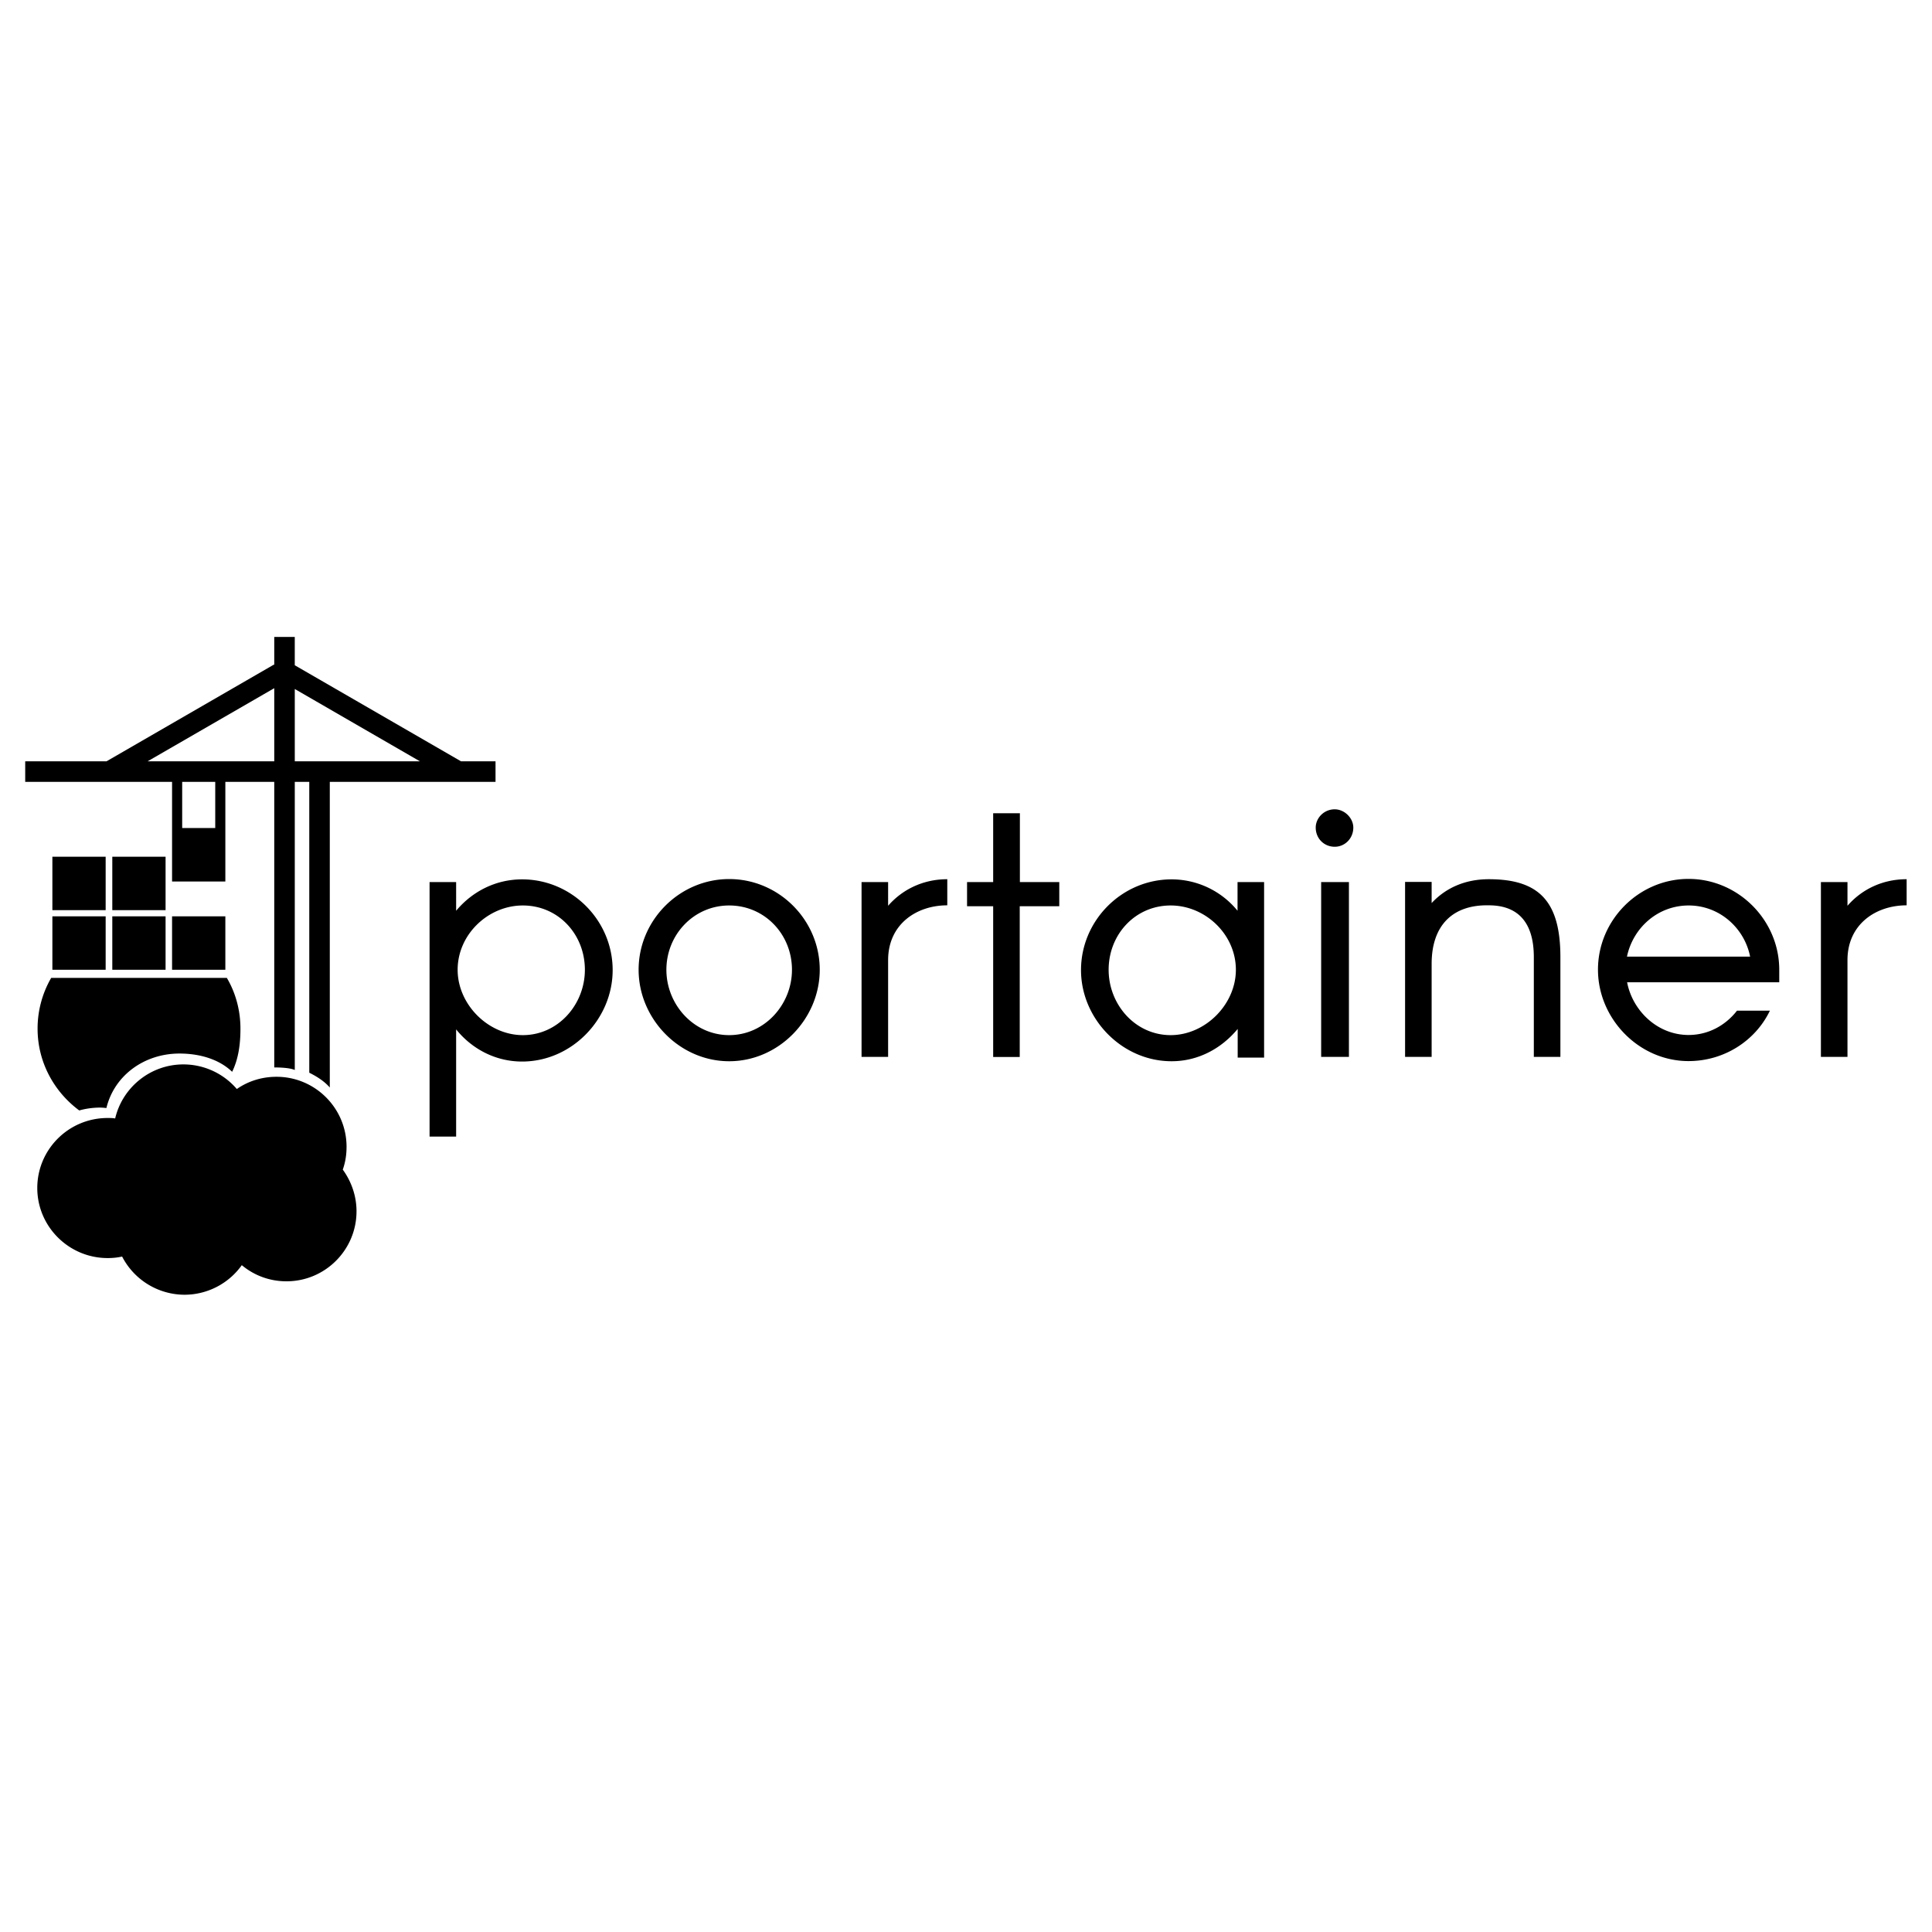 <svg xmlns="http://www.w3.org/2000/svg" width="128" height="128" viewBox="0 0 128 128"><path d="M18.17 42.2v1.862l-.02-.033-11.093 6.41H1.67v1.362h9.73v6.6h3.53v-6.6h3.24v18.92c.05 0 .98-.01 1.36.17V51.8h.96v19.27c.54.27 1 .57 1.36.98V51.8h10.98v-1.362h-2.287l-11.014-6.363V42.2zm0 3.394v4.845H9.78zm1.36.054 8.29 4.791h-8.29zm-7.46 6.153h2.19v3.058h-2.19zm76.36 1.818c-.72 0-1.26.581-1.26 1.211 0 .72.55 1.27 1.26 1.27.67 0 1.23-.55 1.23-1.27 0-.63-.58-1.21-1.23-1.21zm-22.63.262v4.558h-1.73v1.6h1.73v9.99h1.76v-9.99h2.62v-1.6h-2.61v-4.558zM3.47 56.76v3.54H7v-3.54zm3.97 0v3.54h3.53v-3.54zm104.43 1.47c-3.29 0-6 2.72-6 6.01 0 3.25 2.71 6.06 6 6.06 2.35 0 4.43-1.34 5.39-3.34h-2.18c-.73.94-1.86 1.61-3.21 1.61-2.04 0-3.7-1.58-4.07-3.49h10.08v-.83c0-3.29-2.72-6.02-6.01-6.02zm-63.56.01c-3.29 0-6 2.72-6 6.01 0 3.25 2.71 6.06 6 6.06s6-2.81 6-6.06c0-3.3-2.71-6.01-6-6.01zm14.45.01c-1.6 0-2.98.68-3.92 1.76v-1.57h-1.76v11.58h1.76v-6.41c0-2.36 1.86-3.63 3.92-3.63zm35.88 0c-1.58 0-2.86.58-3.79 1.58v-1.4h-1.76v11.59h1.76v-6.16c0-2.61 1.45-3.93 3.79-3.88 1.93 0 2.98 1.13 2.98 3.43v6.61h1.76v-6.61c0-3.69-1.41-5.16-4.74-5.16zm27.68 0c-1.61 0-2.98.68-3.92 1.76v-1.57h-1.76v11.58h1.76v-6.41c0-2.36 1.86-3.63 3.92-3.63zm-91.73.01c-1.76 0-3.31.81-4.37 2.08v-1.9h-1.76V75.3h1.76v-7.1c1.05 1.3 2.61 2.13 4.37 2.13 3.29 0 6-2.81 6-6.06 0-3.3-2.71-6.01-6-6.01zm43.03 0c-3.29 0-6 2.72-6 6.01 0 3.23 2.71 6.04 6 6.04 1.77 0 3.31-.85 4.38-2.14v1.9h1.75V58.44h-1.76v1.9a5.64 5.64 0 0 0-4.37-2.08zm9.91.18v11.58h1.84V58.44zm-52.89 1.55c2.35 0 4.11 1.91 4.11 4.26 0 2.3-1.77 4.33-4.11 4.33-2.29 0-4.32-2.03-4.32-4.33 0-2.35 2.03-4.26 4.32-4.26zm13.67 0c2.35 0 4.16 1.91 4.16 4.26 0 2.3-1.81 4.33-4.16 4.33s-4.16-2.03-4.16-4.33c0-2.33 1.82-4.26 4.16-4.26zm29.25 0c2.29 0 4.32 1.91 4.32 4.26 0 2.3-2.03 4.33-4.32 4.33-2.35 0-4.11-2.03-4.11-4.33 0-2.35 1.77-4.26 4.11-4.26zm34.32 0c2.03 0 3.69 1.48 4.07 3.39h-8.16c.4-1.91 2.04-3.39 4.09-3.39zm-108.41.72v3.54H7v-3.54zm3.97 0v3.54h3.53v-3.54zm3.96 0v3.54h3.53v-3.54zm-8.01 4.08a6.7 6.7 0 0 0-.9 3.36c0 2.23 1.1 4.19 2.76 5.42.43-.12.86-.18 1.32-.19.18 0 .3.01.48.03.52-2.16 2.51-3.61 4.84-3.61 1.31 0 2.61.36 3.49 1.21.42-.86.55-1.83.55-2.86 0-1.18-.3-2.34-.9-3.36zm8.76 5.73c-2.19 0-4.04 1.53-4.52 3.58-.17-.03-.34-.03-.5-.03-2.58 0-4.66 2.08-4.66 4.64s2.1 4.64 4.66 4.64c.33 0 .65-.03.96-.1a4.67 4.67 0 0 0 4.14 2.53 4.67 4.67 0 0 0 3.79-1.96c.8.67 1.83 1.07 2.96 1.07 2.56 0 4.64-2.08 4.64-4.64 0-1.03-.35-1.99-.91-2.76.17-.48.25-.98.25-1.51 0-2.56-2.08-4.64-4.64-4.64-.98 0-1.88.29-2.63.81a4.66 4.66 0 0 0-3.54-1.63z"/></svg>